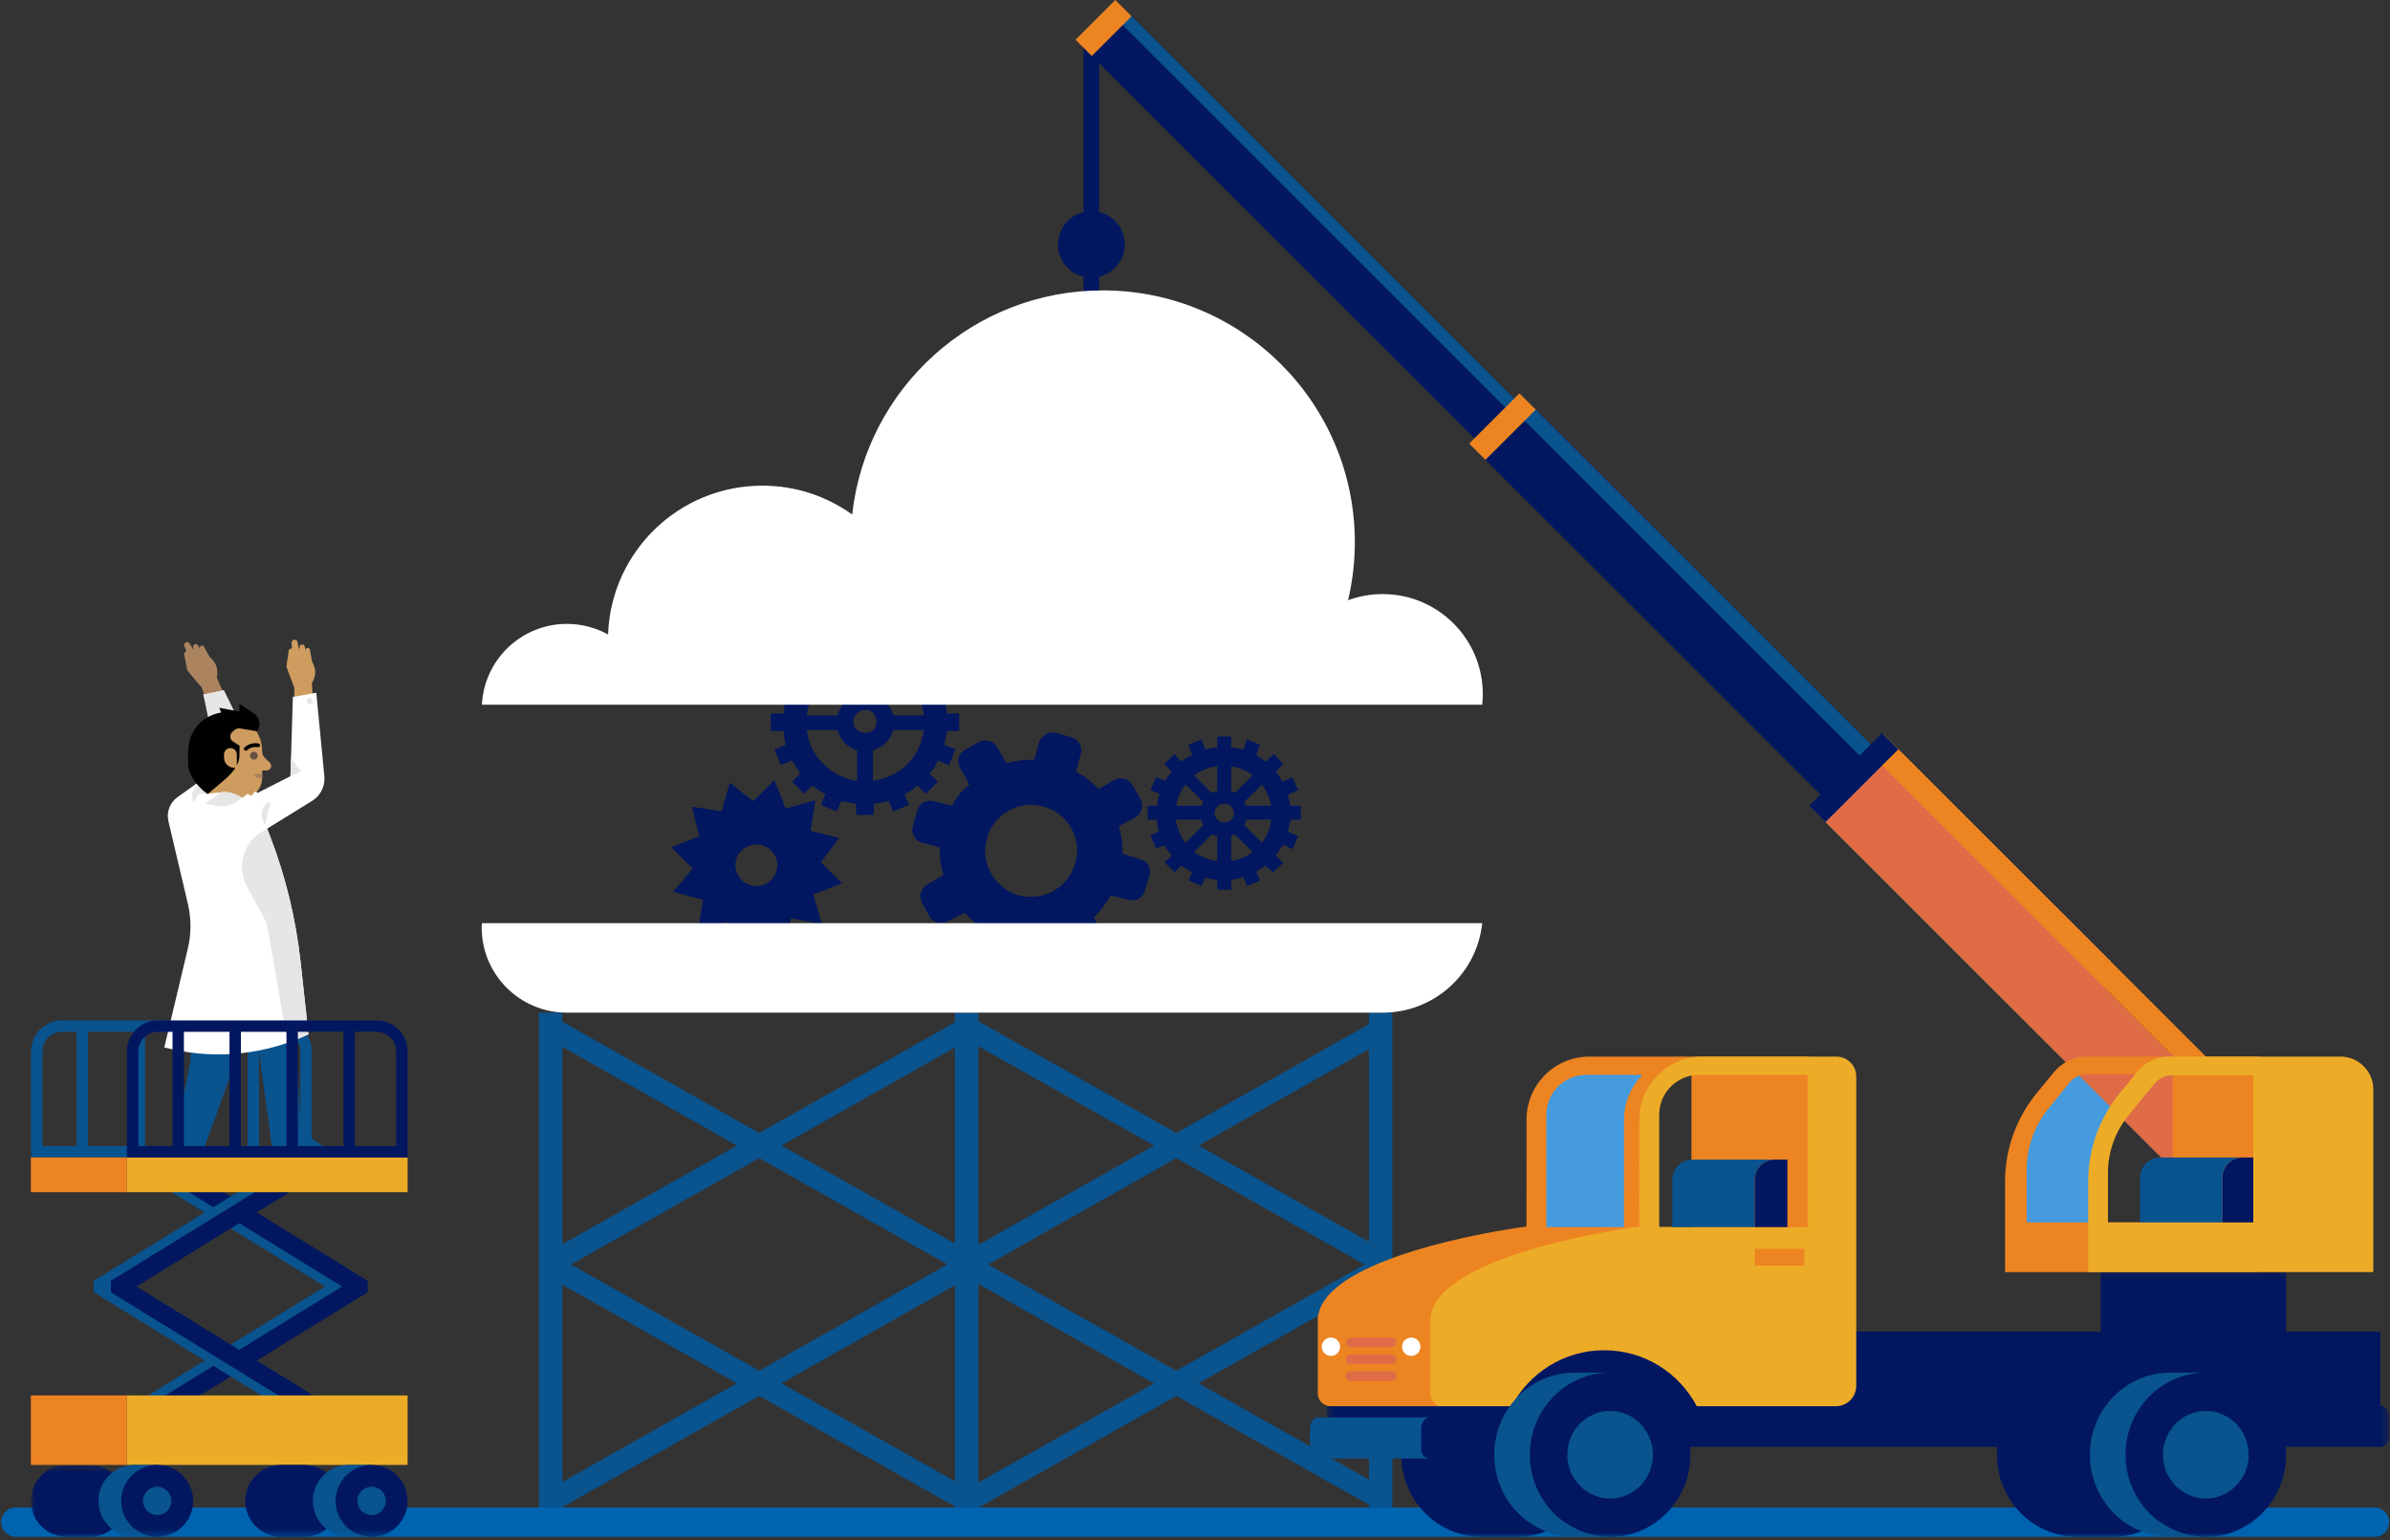 <?xml version="1.0" encoding="UTF-8"?>
<svg width="315px" height="203px" viewBox="0 0 315 203" version="1.1" xmlns="http://www.w3.org/2000/svg" xmlns:xlink="http://www.w3.org/1999/xlink">
    <rect x="0" y="0" width="315" height="203" fill="#333333" stroke="none"/>
    <!-- Generator: Sketch 50.2 (55047) - http://www.bohemiancoding.com/sketch -->
    <title>Artboard 1</title>
    <desc>Created with Sketch.</desc>
    <defs>
        <polygon id="path-1" points="0.912 0.524 13.4 0.524 13.4 10 0.912 10"></polygon>
        <polygon id="path-3" points="0.549 0.108 140.612 0.108 140.612 35 0.549 35"></polygon>
        <polygon id="path-5" points="0 202.568 314.75 202.568 314.75 0 0 0"></polygon>
    </defs>
    <g id="Kensho-6.11-Onboarding-New-Data" stroke="none" stroke-width="1" fill="none" fill-rule="evenodd">
        <g id="Datafeed_empty_P2" transform="translate(-370, -145)">
            <g id="Group" transform="translate(240, 126)">
                <g id="Artboard-1" transform="translate(130.151, 19)">
                    <path d="M39.431,151.062 L33.987,151.062 L33.987,136.005 L36.869,136.005 C38.283,136.005 39.431,137.154 39.431,138.566 L39.431,151.062 Z M26.476,151.062 L32.485,151.062 L32.485,136.005 L26.476,136.005 L26.476,151.062 Z M18.965,151.062 L24.973,151.062 L24.973,136.005 L18.965,136.005 L18.965,151.062 Z M11.454,151.062 L17.463,151.062 L17.463,136.005 L11.454,136.005 L11.454,151.062 Z M5.447,151.062 L5.447,138.566 C5.447,137.154 6.595,136.005 8.009,136.005 L9.952,136.005 L9.952,151.062 L5.447,151.062 Z M36.869,134.504 L8.009,134.504 C5.764,134.504 3.944,136.323 3.944,138.566 L3.944,152.563 L9.952,152.563 L11.454,152.563 L17.463,152.563 L18.965,152.563 L24.974,152.563 L26.476,152.563 L32.485,152.563 L33.987,152.563 L40.934,152.563 L40.934,138.566 C40.934,136.323 39.114,134.504 36.869,134.504 Z" id="Fill-1" fill="#09538F"></path>
                    <polygon id="Fill-3" fill="#09538F" points="32.021 178.559 46.287 169.575 32.108 160.503 30.256 161.92 42.692 169.575 30.256 177.228"></polygon>
                    <path d="M26.957,92.182 L26.447,90.639 C26.259,90.453 24.538,88.361 24.538,88.361 C24.538,88.361 24.318,87.312 24.23,86.792 L24.127,86.352 C24.082,86.159 24.178,85.96 24.357,85.875 L24.414,85.848 L24.142,85.166 C24.065,84.978 24.145,84.765 24.324,84.67 C24.497,84.579 24.709,84.629 24.825,84.786 L25.349,85.695 L25.318,85.366 C25.283,85.12 25.325,85.028 25.473,84.943 C25.64,84.847 25.853,84.902 25.951,85.068 L26.14,85.392 L26.511,86.023 C26.511,86.023 26.404,85.861 26.22,85.514 C26.036,85.167 26.522,84.884 26.746,85.268 C26.967,85.651 27.48,86.581 27.48,86.581 C28.387,87.411 28.622,88.092 28.425,89.305 L29.218,91.171 L29.076,91.443 L27.444,91.991 L26.957,92.182 Z" id="Fill-5" fill="#AB845F"></path>
                    <path d="M38.616,92.279 L38.647,90.654 C38.531,90.416 37.599,87.873 37.599,87.873 C37.599,87.873 37.74,86.81 37.83,86.291 L37.878,85.842 C37.899,85.644 38.056,85.488 38.254,85.467 L38.317,85.461 L38.285,84.727 C38.276,84.525 38.421,84.349 38.621,84.32 C38.814,84.291 38.999,84.408 39.056,84.594 L39.248,85.626 L39.329,85.305 C39.378,85.061 39.449,84.988 39.616,84.957 C39.805,84.921 39.988,85.045 40.025,85.233 L40.096,85.602 L40.237,86.32 C40.237,86.32 40.19,86.132 40.131,85.743 C40.072,85.355 40.626,85.249 40.708,85.685 C40.791,86.12 40.967,87.167 40.967,87.167 C41.547,88.25 41.543,88.97 40.955,90.05 L41.085,92.073 L40.862,92.283 L39.139,92.259 L38.616,92.279 Z" id="Fill-7" fill="#CE9C5F"></path>
                    <polygon id="Fill-9" fill="#09538F" points="38.35 129.326 39.518 149.076 44.105 152.243 35.848 152.243 33.013 131.576"></polygon>
                    <polygon id="Fill-11" fill="#09538F" points="25.423 137.409 22.671 151.576 26.674 151.576 31.511 138.159"></polygon>
                    <path d="M35.412,110.136 L33.855,106.105 L29.656,106.159 L33.285,102.732 C34.002,102.055 34.197,100.992 33.766,100.105 L29.343,90.993 L26.651,91.547 L29.422,100.646 L23.234,105.08 C22.234,105.796 21.766,107.043 22.047,108.239 L24.613,119.149 C25.067,121.081 25.065,123.092 24.606,125.023 L21.504,138.069 L22.505,138.296 C28.557,139.665 34.894,138.973 40.507,136.328 L39.468,126.813 C38.843,121.102 37.48,115.496 35.412,110.136" id="Fill-13" fill="#FFFFFF"></path>
                    <path d="M27.228,104.599 L25.955,104.708 L25.382,105.826 L25.283,105.54 C25.084,104.964 25.188,104.327 25.561,103.845 L26.09,103.159 L27.228,104.599 Z" id="Fill-15" fill="#E6E6E6"></path>
                    <polygon id="Fill-17" fill="#E6E6E6" points="29.342 90.993 31.344 95.035 27.591 96.076 26.65 91.547"></polygon>
                    <path d="M39.467,126.81 C38.844,121.1 37.481,115.495 35.412,110.136 L35.056,109.214 C32.074,110.529 30.86,114.114 32.432,116.967 L34.568,120.85 C34.864,121.386 35.068,121.967 35.172,122.57 L37.734,137.435 C38.673,137.111 39.602,136.754 40.507,136.328 L39.467,126.81 Z" id="Fill-19" fill="#E6E6E6"></path>
                    <path d="M312.813,202.568 L1.937,202.568 C0.867,202.568 0,201.702 0,200.633 C0,199.564 0.867,198.698 1.937,198.698 L312.813,198.698 C313.882,198.698 314.749,199.564 314.749,200.633 C314.749,201.702 313.882,202.568 312.813,202.568" id="Fill-21" fill="#0063B0"></path>
                    <path d="M148.088,32.218 C148.088,30.148 146.65,28.424 144.722,27.957 L144.722,4.997 L142.655,4.997 L142.655,27.957 C140.727,28.423 139.29,30.148 139.29,32.218 C139.29,34.288 140.727,36.013 142.655,36.479 L142.655,63.568 L144.722,63.568 L144.722,36.479 C146.65,36.012 148.088,34.288 148.088,32.218" id="Fill-23" fill="#021760"></path>
                    <path d="M31.384,177.922 L17.822,169.574 L31.384,161.227 L44.945,169.574 L31.384,177.922 Z M48.31,168.819 L33.679,159.813 L38.973,156.555 L37.288,154.249 L30.963,158.143 L25.058,154.506 L22.957,156.643 L27.961,159.601 L14.457,168.059 L13.616,170.33 L28.544,179.669 L20.465,184.642 L25.058,184.642 L30.837,181.085 L36.301,184.642 L42.301,184.642 L33.679,179.335 L48.31,170.33 L48.31,168.819 Z" id="Fill-25" fill="#021760"></path>
                    <polygon id="Fill-27" fill="#09538F" points="14.457 168.819 36.076 155.511 35.456 154.506 27.961 159.12 23.794 156.555 24.438 155.511 22.805 154.506 21.542 156.555 26.834 159.813 12.204 168.819 12.204 170.33 26.834 179.335 18.212 184.642 20.465 184.642 27.961 180.028 35.456 184.642 37.71 184.642 14.457 170.33"></polygon>
                    <g id="Group-31" transform="translate(3.002, 192.568)">
                        <mask id="mask-2" fill="white">
                            <use xlink:href="#path-1"></use>
                        </mask>
                        <g id="Clip-30"></g>
                        <path d="M8.658,0.524 L5.654,0.524 C3.036,0.524 0.912,2.646 0.912,5.262 C0.912,7.878 3.036,10 5.654,10 L8.658,10 C11.277,10 13.4,7.878 13.4,5.262 C13.4,2.646 11.277,0.524 8.658,0.524" id="Fill-29" fill="#021760" mask="url(#mask-2)"></path>
                    </g>
                    <path d="M157.818,182.335 L180.265,169.65 L180.265,195.02 L157.818,182.335 Z M130.088,166.665 L154.885,152.651 L179.682,166.665 L154.885,180.677 L130.088,166.665 Z M128.805,195.415 L128.805,169.255 L151.952,182.335 L128.805,195.415 Z M102.84,182.335 L125.707,169.413 L125.707,195.257 L102.84,182.335 Z M75.11,166.665 L99.907,152.651 L124.704,166.665 L99.907,180.677 L75.11,166.665 Z M73.967,195.336 L73.967,169.334 L96.974,182.335 L73.967,195.336 Z M96.974,150.994 L73.967,163.995 L73.967,137.993 L96.974,150.994 Z M125.707,138.072 L125.707,163.916 L102.84,150.994 L125.707,138.072 Z M151.952,150.994 L128.805,164.074 L128.805,137.914 L151.952,150.994 Z M180.265,138.309 L180.265,163.679 L157.818,150.994 L180.265,138.309 Z M180.265,133.478 L180.265,134.994 L154.885,149.336 L128.862,134.631 L128.805,134.728 L128.805,133.478 L125.707,133.478 L125.707,134.757 L99.907,149.336 L73.967,134.678 L73.967,133.478 L70.868,133.478 L70.868,198.698 L73.967,198.698 L73.967,198.651 L99.907,183.993 L125.707,198.572 L125.707,198.698 L128.805,198.698 L128.805,198.601 L128.862,198.698 L154.885,183.993 L180.265,198.335 L180.265,198.698 L183.365,198.698 L183.365,133.478 L180.265,133.478 Z" id="Fill-32" fill="#09538F"></path>
                    <path d="M126.266,96.356 L126.266,94.048 L124.676,94.048 C124.552,93.439 124.432,92.698 124.306,92.094 L125.778,91.484 L124.92,89.3 L123.33,90.028 C123.085,89.419 122.717,88.934 122.228,88.325 L123.454,87.111 L121.864,85.531 L120.642,86.749 C120.149,86.383 119.541,86.017 119.052,85.774 L119.661,84.066 L117.582,83.214 L116.973,84.914 C116.36,84.671 115.628,84.552 115.014,84.552 L115.014,82.729 L112.683,82.729 L112.683,84.552 C112.07,84.552 111.457,84.671 110.849,84.914 L110.235,83.214 L108.037,84.066 L108.77,85.774 C108.157,86.017 107.668,86.383 107.18,86.749 L105.833,85.531 L104.244,87.111 L105.47,88.325 C105.101,88.934 104.732,89.419 104.368,89.905 L102.777,89.3 L101.92,91.365 L103.51,92.094 C103.266,92.698 103.146,93.439 103.146,94.048 L101.431,94.048 L101.431,96.356 L103.146,96.356 C103.146,96.961 103.266,97.57 103.391,98.179 L101.92,98.784 L102.777,100.849 L104.244,100.244 C104.612,100.849 104.98,101.466 105.345,101.956 L104.244,103.046 L105.833,104.626 L106.936,103.532 C107.548,104.017 108.037,104.383 108.646,104.626 L108.037,106.083 L110.115,106.934 L110.725,105.597 C111.337,105.721 112.07,105.84 112.683,105.963 L112.683,107.42 L115.014,107.42 L115.014,105.963 C115.748,105.84 116.36,105.721 116.973,105.597 L117.582,106.934 L119.661,106.083 L119.052,104.75 C119.661,104.383 120.273,104.017 120.762,103.532 L121.864,104.626 L123.454,103.046 L122.352,101.956 C122.841,101.466 123.21,100.849 123.454,100.244 L124.92,100.849 L125.778,98.784 L124.306,98.179 C124.432,97.57 124.552,96.961 124.676,96.356 L126.266,96.356 Z M108.401,89.785 C109.627,88.571 111.213,87.72 112.803,87.596 L112.803,91.608 C111.581,91.97 110.605,92.945 110.235,94.291 L106.202,94.291 C106.322,92.579 107.18,90.999 108.401,89.785 Z M112.803,102.927 C111.213,102.684 109.627,101.956 108.401,100.73 C107.18,99.512 106.322,97.936 106.202,96.232 L110.235,96.232 C110.605,97.57 111.581,98.541 112.803,98.907 L112.803,102.927 Z M112.315,95.143 C112.315,94.291 113.06,93.563 113.917,93.563 C114.77,93.563 115.382,94.291 115.382,95.143 C115.382,95.99 114.77,96.599 113.917,96.599 C113.06,96.599 112.315,95.99 112.315,95.143 Z M119.417,100.73 C118.195,101.956 116.604,102.684 114.894,102.927 L114.894,98.907 C115.503,98.664 116.116,98.421 116.604,97.936 C117.093,97.451 117.338,96.841 117.582,96.232 L121.619,96.232 C121.375,97.936 120.642,99.512 119.417,100.73 Z M117.582,94.291 C117.217,92.945 116.24,91.97 114.894,91.608 L114.894,87.596 C116.604,87.72 118.195,88.571 119.417,89.785 C120.642,90.999 121.375,92.579 121.619,94.291 L117.582,94.291 Z" id="Fill-34" fill="#021760"></path>
                    <path d="M110.849,116.423 L108.036,113.629 L110.48,110.469 L106.691,109.498 L107.304,105.478 L103.391,106.573 L101.92,102.804 L99.108,105.598 L96.044,103.17 L94.942,106.935 L91.029,106.326 L92.007,110.227 L88.338,111.683 L91.149,114.477 L88.582,117.526 L92.495,118.62 L91.887,122.508 L95.676,121.533 L97.142,125.302 L99.965,122.385 L103.146,124.936 L104.123,121.048 L108.157,121.776 L107.06,117.892 L110.849,116.423 Z M99.597,116.785 C97.998,116.785 96.776,115.571 96.776,113.991 C96.776,112.535 97.998,111.321 99.597,111.321 C101.068,111.321 102.289,112.535 102.289,113.991 C102.289,115.571 101.068,116.785 99.597,116.785 Z" id="Fill-36" fill="#021760"></path>
                    <path d="M150.131,113.263 L147.808,112.535 C147.808,111.321 147.684,110.103 147.315,108.881 L149.394,107.787 C150.375,107.301 150.62,106.207 150.131,105.236 L149.149,103.533 C148.661,102.685 147.564,102.319 146.706,102.804 L144.627,104.018 C143.77,103.047 142.792,102.319 141.683,101.71 L142.292,99.393 C142.548,98.422 142.048,97.451 141.07,97.204 L139.115,96.599 C138.135,96.357 137.157,96.962 136.793,97.813 L136.18,100.121 C134.958,100.121 133.732,100.245 132.511,100.607 L131.289,98.542 C130.921,97.694 129.699,97.328 128.841,97.813 L127.119,98.784 C126.141,99.27 125.897,100.365 126.385,101.216 L127.62,103.413 C126.63,104.141 125.897,105.113 125.288,106.207 L122.966,105.598 C121.984,105.355 121.006,105.841 120.762,106.816 L120.149,108.881 C119.905,109.741 120.394,110.831 121.375,111.078 L123.698,111.683 C123.698,112.897 123.818,114.115 124.188,115.328 L122.108,116.542 C121.251,117.028 120.887,118.135 121.375,118.982 L122.352,120.805 C122.84,121.657 123.942,121.899 124.796,121.414 L126.999,120.319 C127.744,121.171 128.721,121.899 129.823,122.508 L129.211,124.817 C128.966,125.796 129.455,126.771 130.432,127.133 L132.39,127.618 C133.368,127.861 134.346,127.376 134.714,126.405 L135.322,124.084 C136.548,124.084 137.769,123.965 138.991,123.598 L140.213,125.796 C140.706,126.647 141.804,126.89 142.668,126.405 L144.384,125.421 C145.36,124.936 145.605,123.842 145.116,122.994 L144.014,120.929 C144.872,120.076 145.605,119.106 146.217,118.011 L148.541,118.62 C149.518,118.863 150.495,118.377 150.74,117.394 L151.353,115.452 C151.597,114.477 151.109,113.506 150.131,113.263 M134.1,118.011 C130.921,117.028 128.966,113.749 129.943,110.47 C130.801,107.301 134.225,105.355 137.401,106.326 C140.582,107.178 142.548,110.589 141.559,113.749 C140.706,117.028 137.281,118.863 134.1,118.011" id="Fill-38" fill="#021760"></path>
                    <path d="M171.292,108.029 L171.292,106.206 L169.951,106.206 C169.826,105.721 169.702,105.235 169.582,104.75 L170.928,104.141 L170.195,102.442 L168.849,103.047 C168.604,102.561 168.361,102.075 167.991,101.709 L168.969,100.73 L167.747,99.393 L166.645,100.364 C166.281,100.121 165.793,99.759 165.424,99.512 L165.913,98.179 L164.202,97.451 L163.714,98.784 C163.222,98.664 162.612,98.541 162.124,98.541 L162.124,97.085 L160.289,97.085 L160.289,98.541 C159.801,98.541 159.187,98.664 158.699,98.784 L158.211,97.451 L156.488,98.179 L156.977,99.512 C156.488,99.759 155.999,100.002 155.511,100.364 L154.654,99.393 L153.307,100.73 L154.289,101.709 C153.92,102.075 153.676,102.561 153.432,102.927 L152.21,102.442 L151.472,104.141 L152.698,104.626 C152.454,105.112 152.454,105.721 152.33,106.206 L151.109,106.206 L151.109,106.815 L151.109,108.029 L152.33,108.029 C152.33,108.638 152.454,109.123 152.574,109.617 L151.472,110.103 L152.21,111.806 L153.307,111.44 C153.552,111.925 153.92,112.292 154.289,112.777 L153.307,113.629 L154.654,114.962 L155.511,114.114 C155.999,114.357 156.488,114.719 156.977,114.962 L156.488,116.056 L158.211,116.784 L158.699,115.694 C159.187,115.814 159.677,115.937 160.289,115.937 L160.289,117.27 L162.124,117.27 L162.124,115.937 C162.612,115.937 163.222,115.814 163.714,115.571 L164.202,116.784 L165.913,116.056 L165.424,114.842 C165.913,114.6 166.281,114.357 166.645,114.114 L167.623,114.962 L168.969,113.748 L167.991,112.777 C168.361,112.292 168.604,111.806 168.969,111.321 L170.195,111.925 L170.928,110.226 L169.582,109.617 C169.702,109.123 169.826,108.638 169.951,108.029 L171.292,108.029 Z M166.157,103.413 C166.769,104.264 167.259,105.235 167.379,106.206 L164.078,106.206 C163.958,106.083 163.958,105.84 163.834,105.721 L166.157,103.413 Z M164.935,102.199 L162.612,104.507 C162.488,104.507 162.368,104.383 162.124,104.264 L162.124,100.973 C163.222,101.216 164.202,101.59 164.935,102.199 Z M162.124,108.029 C161.635,108.514 160.778,108.514 160.289,108.029 C159.801,107.544 159.801,106.815 160.289,106.325 C160.778,105.84 161.635,105.84 162.124,106.325 C162.612,106.815 162.612,107.544 162.124,108.029 Z M160.289,100.973 L160.289,104.264 C160.045,104.383 159.801,104.383 159.556,104.507 L157.233,102.199 C158.087,101.59 159.187,101.092 160.289,100.973 Z M156.119,103.413 L158.455,105.721 C158.331,105.84 158.211,106.083 158.211,106.206 L154.898,106.206 C155.022,105.235 155.386,104.264 156.119,103.413 Z M156.119,111.078 C155.386,110.226 155.022,109.123 154.778,108.029 L158.087,108.029 C158.211,108.272 158.331,108.514 158.455,108.757 L156.119,111.078 Z M157.233,112.292 L159.556,109.983 C159.801,110.103 160.045,110.103 160.289,110.226 L160.289,113.505 C159.187,113.386 158.087,112.896 157.233,112.292 Z M162.124,113.505 L162.124,110.103 C162.368,110.103 162.488,109.983 162.612,109.983 L164.935,112.292 C164.202,112.896 163.222,113.262 162.124,113.505 Z M166.157,111.078 L163.834,108.757 C163.958,108.514 164.078,108.272 164.078,108.029 L167.379,108.029 C167.259,109.123 166.891,110.226 166.157,111.078 Z" id="Fill-40" fill="#021760"></path>
                    <path d="M63.334,122.255 C63.334,128.453 68.362,133.477 74.565,133.477 L182.083,133.477 C188.901,133.477 194.511,128.31 195.206,121.681 L63.363,121.681 C63.353,121.872 63.334,122.061 63.334,122.255" id="Fill-42" fill="#FFFFFF"></path>
                    <path d="M182.083,78.305 C180.48,78.305 178.944,78.591 177.523,79.114 C178.101,76.661 178.416,74.107 178.416,71.478 C178.416,53.142 163.54,38.277 145.189,38.277 C128.076,38.277 113.991,51.204 112.167,67.818 C108.83,65.426 104.743,64.014 100.323,64.014 C89.325,64.014 80.371,72.734 79.992,83.632 C78.383,82.742 76.534,82.235 74.565,82.235 C68.556,82.235 63.663,86.953 63.363,92.883 L195.207,92.883 C195.255,92.426 195.281,91.962 195.281,91.492 C195.281,84.209 189.372,78.305 182.083,78.305" id="Fill-44" fill="#FFFFFF"></path>
                    <polygon id="Fill-46" fill="#459BDD" points="275.966 162.313 275.966 151.917 283.009 140.434 272.873 140.434 266.482 149.799 266.482 162.313"></polygon>
                    <polygon id="Fill-48" fill="#021760" points="205.458 58.57 200.215 63.809 143.535 7.174 148.778 1.935"></polygon>
                    <polygon id="Fill-50" fill="#09538F" points="205.458 58.57 204.294 59.732 147.663 3.146 148.827 1.984"></polygon>
                    <polygon id="Fill-52" fill="#ED8422" points="148.987 2.144 143.744 7.383 141.599 5.239 146.841 0"></polygon>
                    <polygon id="Fill-54" fill="#021760" points="251.908 103.603 245.283 110.222 195.632 60.61 196.128 57.246 199.452 53.892 202.256 53.991"></polygon>
                    <polygon id="Fill-56" fill="#09538F" points="251.908 103.603 250.439 105.072 198.641 53.316 202.256 53.991"></polygon>
                    <polygon id="Fill-58" fill="#ED8422" points="202.257 53.991 195.632 60.61 193.487 58.467 200.111 51.847"></polygon>
                    <polygon id="Fill-60" fill="#DF6C47" points="277.241 130.19 278.072 126.757 248.035 96.743 238.419 106.351 268.457 136.365 295.717 163.604 303.199 156.128"></polygon>
                    <polygon id="Fill-62" fill="#ED8422" points="293.31 146.247 245.901 98.875 248.034 96.744 295.408 144.08"></polygon>
                    <polygon id="Fill-64" fill="#021760" points="250.05 98.758 240.435 108.366 238.29 106.222 247.905 96.614"></polygon>
                    <path d="M286.215,161.126 L266.955,161.126 L266.955,154.218 C266.955,151.274 267.967,148.419 269.821,146.13 L272.586,142.717 C273.165,142.002 274.037,141.586 274.957,141.586 L286.215,141.586 L286.215,161.126 Z M270.556,141.319 L268.278,144.097 C265.584,147.38 264.113,151.494 264.113,155.739 L264.113,167.676 L297.486,167.676 L297.486,139.269 L274.889,139.269 C273.209,139.269 271.62,140.022 270.556,141.319 Z" id="Fill-66" fill="#ED8422"></path>
                    <path d="M295.408,152.569 L284.552,152.569 C283.092,152.569 281.909,153.751 281.909,155.209 L281.909,161.463 L292.766,161.463 L292.766,155.209 C292.766,153.751 293.949,152.569 295.408,152.569" id="Fill-68" fill="#09538F"></path>
                    <path d="M295.408,152.569 C293.949,152.569 292.766,153.751 292.766,155.209 L292.766,161.463 L297.07,161.463 L297.07,152.569 L295.408,152.569 Z" id="Fill-70" fill="#021760"></path>
                    <path d="M209.606,140.434 L217.707,140.434 L217.707,163.402 L202.563,163.402 L202.563,147.472 C202.563,143.585 205.716,140.434 209.606,140.434" id="Fill-72" fill="#459BDD"></path>
                    <g id="Group-76" transform="translate(174.138, 167.568)">
                        <mask id="mask-4" fill="white">
                            <use xlink:href="#path-3"></use>
                        </mask>
                        <g id="Clip-75"></g>
                        <path d="M139.518,17.727 L139.438,17.727 L139.438,7.952 L127.016,7.952 L127.016,0.108 L102.576,0.108 L102.576,7.952 L0.549,7.952 L0.549,20.985 L10.86,20.985 C10.554,21.996 10.389,23.069 10.389,24.182 C10.389,30.034 14.938,34.789 20.615,34.982 L20.615,34.992 L20.82,34.992 C20.871,34.993 20.92,35 20.971,35 C21.022,35 21.071,34.993 21.121,34.992 L25.514,34.992 C25.565,34.993 25.614,35 25.665,35 C27.952,35 30.064,34.25 31.795,32.989 C33.526,34.25 35.637,35 37.924,35 C43.769,35 48.506,30.157 48.506,24.182 C48.506,23.829 48.487,23.48 48.455,23.136 L88.951,23.136 C88.919,23.48 88.9,23.829 88.9,24.182 C88.9,30.034 93.447,34.789 99.126,34.982 L99.126,34.992 L99.33,34.992 C99.381,34.993 99.43,35 99.481,35 C99.531,35 99.581,34.993 99.631,34.992 L104.025,34.992 C104.075,34.993 104.125,35 104.176,35 C106.463,35 108.574,34.25 110.305,32.989 C112.036,34.25 114.147,35 116.435,35 C122.278,35 127.016,30.157 127.016,24.182 C127.016,23.829 126.996,23.48 126.964,23.136 L139.518,23.136 C140.064,23.136 140.612,22.595 140.612,22.055 L140.612,19.35 C140.612,18.268 140.064,17.727 139.518,17.727" id="Fill-74" fill="#021760" mask="url(#mask-4)"></path>
                    </g>
                    <polygon id="Fill-77" fill="#ED8422" points="241.562 141.269 222.782 140.434 222.782 163.401 241.562 163.401"></polygon>
                    <path d="M203.663,161.741 L203.663,146.93 C203.664,144.026 206.021,141.672 208.928,141.672 L216.346,141.672 C214.835,143.171 213.897,145.247 213.896,147.543 L213.887,161.741 L203.663,161.741 Z M221.764,141.673 L238.264,141.673 L238.264,139.269 L230.178,139.269 L222.181,139.269 L209.334,139.269 C204.761,139.269 201.053,142.972 201.05,147.543 L201.041,161.673 C196.849,162.196 174.847,165.766 173.589,173.37 L173.528,173.37 L173.528,183.65 C173.528,184.593 174.293,185.357 175.236,185.357 L189.475,185.357 L189.475,175.117 L222.782,175.117 L222.782,161.741 L216.509,161.741 L216.509,146.93 C216.51,144.029 218.862,141.679 221.764,141.673 Z" id="Fill-79" fill="#ED8422"></path>
                    <path d="M238.093,161.741 L218.53,161.741 L218.53,146.93 C218.53,144.027 220.886,141.673 223.791,141.673 L238.093,141.673 L238.093,161.741 Z M224.203,139.269 C219.628,139.269 215.92,142.972 215.917,147.543 L215.908,161.673 C211.593,162.211 188.395,165.979 188.395,174.053 L188.395,183.742 C188.395,184.819 189.474,185.357 189.474,185.357 L199.075,185.357 C201.38,180.97 205.977,177.974 211.28,177.974 C216.582,177.974 221.18,180.97 223.486,185.357 L241.804,185.357 C243.293,185.357 244.501,184.15 244.501,182.661 L244.501,141.884 C244.501,140.44 243.329,139.269 241.884,139.269 L224.203,139.269 Z" id="Fill-81" fill="#EDAC28"></path>
                    <path d="M183.245,177.573 L177.866,177.573 C177.514,177.573 177.23,177.288 177.23,176.938 C177.23,176.587 177.514,176.302 177.866,176.302 L183.245,176.302 C183.596,176.302 183.88,176.587 183.88,176.938 C183.88,177.288 183.596,177.573 183.245,177.573" id="Fill-83" fill="#DF6C47"></path>
                    <path d="M183.245,179.805 L177.866,179.805 C177.514,179.805 177.23,179.52 177.23,179.17 C177.23,178.819 177.514,178.534 177.866,178.534 L183.245,178.534 C183.596,178.534 183.88,178.819 183.88,179.17 C183.88,179.52 183.596,179.805 183.245,179.805" id="Fill-85" fill="#DF6C47"></path>
                    <path d="M183.245,182.037 L177.866,182.037 C177.514,182.037 177.23,181.752 177.23,181.402 C177.23,181.051 177.514,180.766 177.866,180.766 L183.245,180.766 C183.596,180.766 183.88,181.051 183.88,181.402 C183.88,181.752 183.596,182.037 183.245,182.037" id="Fill-87" fill="#DF6C47"></path>
                    <path d="M176.471,177.512 C176.471,178.18 175.929,178.721 175.261,178.721 C174.593,178.721 174.051,178.18 174.051,177.512 C174.051,176.844 174.593,176.303 175.261,176.303 C175.929,176.303 176.471,176.844 176.471,177.512" id="Fill-89" fill="#FFFFFF"></path>
                    <path d="M187.059,177.512 C187.059,178.18 186.517,178.721 185.85,178.721 C185.181,178.721 184.64,178.18 184.64,177.512 C184.64,176.844 185.181,176.303 185.85,176.303 C186.517,176.303 187.059,176.844 187.059,177.512" id="Fill-91" fill="#FFFFFF"></path>
                    <path d="M201.482,191.75 C201.482,185.774 206.218,180.93 212.063,180.93 L207.367,180.93 C201.524,180.93 196.787,185.774 196.787,191.75 C196.787,197.602 201.335,202.357 207.013,202.549 L207.013,202.56 L207.217,202.56 C207.268,202.561 207.317,202.567 207.367,202.567 C207.418,202.567 207.467,202.561 207.518,202.56 L211.911,202.56 C206.138,202.476 201.482,197.673 201.482,191.75" id="Fill-93" fill="#09538F"></path>
                    <path d="M206.419,191.75 C206.419,188.561 208.946,185.978 212.063,185.978 C215.179,185.978 217.706,188.561 217.706,191.75 C217.706,194.936 215.179,197.52 212.063,197.52 C208.946,197.52 206.419,194.936 206.419,191.75" id="Fill-95" fill="#09538F"></path>
                    <path d="M187.165,191.159 L187.165,188.454 C187.165,187.373 187.711,186.832 188.259,186.832 L173.587,186.832 C173.04,186.832 172.493,187.373 172.493,188.454 L172.493,191.159 C172.493,191.7 173.04,192.241 173.587,192.241 L188.259,192.241 C187.711,192.241 187.165,191.7 187.165,191.159" id="Fill-97" fill="#09538F"></path>
                    <path d="M279.992,191.75 C279.992,185.774 284.728,180.93 290.573,180.93 L285.877,180.93 C280.034,180.93 275.297,185.774 275.297,191.75 C275.297,197.602 279.844,202.357 285.522,202.549 L285.522,202.56 L285.727,202.56 C285.777,202.561 285.827,202.567 285.877,202.567 C285.928,202.567 285.977,202.561 286.028,202.56 L290.421,202.56 C284.648,202.476 279.992,197.673 279.992,191.75" id="Fill-99" fill="#09538F"></path>
                    <path d="M284.929,191.75 C284.929,188.561 287.456,185.978 290.573,185.978 C293.69,185.978 296.217,188.561 296.217,191.75 C296.217,194.936 293.69,197.52 290.573,197.52 C287.456,197.52 284.929,194.936 284.929,191.75" id="Fill-101" fill="#09538F"></path>
                    <mask id="mask-6" fill="white">
                        <use xlink:href="#path-5"></use>
                    </mask>
                    <g id="Clip-104"></g>
                    <polygon id="Fill-103" fill="#ED8422" mask="url(#mask-6)" points="231.123 166.822 237.645 166.822 237.645 164.607 231.123 164.607"></polygon>
                    <path d="M233.765,152.846 L222.908,152.846 C221.45,152.846 220.267,154.028 220.267,155.486 L220.267,161.74 L231.123,161.74 L231.123,155.486 C231.123,154.028 232.306,152.846 233.765,152.846" id="Fill-105" fill="#09538F" mask="url(#mask-6)"></path>
                    <path d="M233.765,152.846 C232.306,152.846 231.123,154.028 231.123,155.486 L231.123,161.74 L235.428,161.74 L235.428,152.846 L233.765,152.846 Z" id="Fill-106" fill="#021760" mask="url(#mask-6)"></path>
                    <path d="M296.83,161.126 L277.672,161.126 L277.672,154.616 C277.672,151.851 278.628,149.17 280.378,147.028 L283.782,142.858 C284.362,142.149 285.229,141.738 286.146,141.738 L296.83,141.738 L296.83,161.126 Z M281.618,141.189 L279.233,144.097 C276.54,147.38 275.068,151.494 275.068,155.739 L275.068,167.676 L312.653,167.676 L312.653,143.601 C312.653,141.209 310.713,139.269 308.318,139.269 L285.675,139.269 C284.104,139.269 282.614,139.974 281.618,141.189 Z" id="Fill-107" fill="#EDAC28" mask="url(#mask-6)"></path>
                    <polygon id="Fill-108" fill="#EDAC28" mask="url(#mask-6)" points="16.578 193.092 53.568 193.092 53.568 183.931 16.578 183.931"></polygon>
                    <polygon id="Fill-109" fill="#ED8422" mask="url(#mask-6)" points="3.915 193.092 16.578 193.092 16.578 183.931 3.915 183.931"></polygon>
                    <polygon id="Fill-110" fill="#EDAC28" mask="url(#mask-6)" points="16.578 157.144 53.568 157.144 53.568 152.563 16.578 152.563"></polygon>
                    <polygon id="Fill-111" fill="#ED8422" mask="url(#mask-6)" points="3.915 157.144 16.578 157.144 16.578 152.563 3.915 152.563"></polygon>
                    <path d="M22.306,197.83 C22.306,196.353 21.629,195.034 20.568,194.165 L20.568,193.092 L17.564,193.092 C14.946,193.092 12.822,195.213 12.822,197.83 C12.822,200.447 14.946,202.568 17.564,202.568 L20.568,202.568 L20.568,201.495 C21.629,200.626 22.306,199.307 22.306,197.83" id="Fill-112" fill="#09538F" mask="url(#mask-6)"></path>
                    <path d="M25.31,197.83 C25.31,195.213 23.187,193.092 20.568,193.092 C17.95,193.092 15.826,195.213 15.826,197.83 C15.826,200.447 17.95,202.568 20.568,202.568 C23.187,202.568 25.31,200.447 25.31,197.83" id="Fill-113" fill="#021760" mask="url(#mask-6)"></path>
                    <path d="M22.439,197.83 C22.439,196.798 21.601,195.961 20.569,195.961 C19.535,195.961 18.698,196.798 18.698,197.83 C18.698,198.863 19.535,199.699 20.569,199.699 C21.601,199.699 22.439,198.863 22.439,197.83" id="Fill-114" fill="#09538F" mask="url(#mask-6)"></path>
                    <path d="M44.66,197.83 C44.66,195.214 42.537,193.092 39.918,193.092 L36.914,193.092 C34.296,193.092 32.172,195.214 32.172,197.83 C32.172,200.447 34.296,202.568 36.914,202.568 L39.918,202.568 C42.537,202.568 44.66,200.447 44.66,197.83" id="Fill-115" fill="#021760" mask="url(#mask-6)"></path>
                    <path d="M50.563,197.83 C50.563,196.353 49.887,195.034 48.826,194.165 L48.826,193.092 L45.822,193.092 C43.204,193.092 41.08,195.213 41.08,197.83 C41.08,200.447 43.204,202.568 45.822,202.568 L48.826,202.568 L48.826,201.495 C49.887,200.626 50.563,199.307 50.563,197.83" id="Fill-116" fill="#09538F" mask="url(#mask-6)"></path>
                    <path d="M53.567,197.83 C53.567,195.213 51.445,193.092 48.825,193.092 C46.207,193.092 44.084,195.213 44.084,197.83 C44.084,200.447 46.207,202.568 48.825,202.568 C51.445,202.568 53.567,200.447 53.567,197.83" id="Fill-117" fill="#021760" mask="url(#mask-6)"></path>
                    <path d="M50.697,197.83 C50.697,196.798 49.859,195.961 48.825,195.961 C47.793,195.961 46.955,196.798 46.955,197.83 C46.955,198.863 47.793,199.699 48.825,199.699 C49.859,199.699 50.697,198.863 50.697,197.83" id="Fill-118" fill="#09538F" mask="url(#mask-6)"></path>
                    <path d="M52.066,151.062 L46.62,151.062 L46.62,136.005 L49.502,136.005 C50.916,136.005 52.066,137.154 52.066,138.566 L52.066,151.062 Z M39.109,151.062 L45.118,151.062 L45.118,136.005 L39.109,136.005 L39.109,151.062 Z M31.599,151.062 L37.607,151.062 L37.607,136.005 L31.599,136.005 L31.599,151.062 Z M24.088,151.062 L30.097,151.062 L30.097,136.005 L24.088,136.005 L24.088,151.062 Z M18.081,151.062 L18.081,138.566 C18.081,137.154 19.229,136.005 20.643,136.005 L22.586,136.005 L22.586,151.062 L18.081,151.062 Z M49.502,134.504 L20.643,134.504 C18.398,134.504 16.578,136.323 16.578,138.566 L16.578,152.563 L22.586,152.563 L24.088,152.563 L30.097,152.563 L31.599,152.563 L37.607,152.563 L39.109,152.563 L45.118,152.563 L46.62,152.563 L53.567,152.563 L53.567,138.566 C53.567,136.323 51.748,134.504 49.502,134.504 Z" id="Fill-119" fill="#021760" mask="url(#mask-6)"></path>
                    <path d="M35.405,100.525 L34.774,99.915 C34.537,99.685 34.404,99.369 34.404,99.039 L34.404,98.995 C34.404,96.645 32.696,94.536 30.356,94.299 C27.67,94.028 25.383,96.151 25.383,98.783 L25.383,100.885 C25.383,103.364 27.414,105.392 29.894,105.392 L31.482,105.392 C33.089,105.392 34.404,104.078 34.404,102.473 L34.404,101.555 L34.988,101.555 C35.527,101.555 35.792,100.9 35.405,100.525" id="Fill-120" fill="#CE9C5F" mask="url(#mask-6)"></path>
                    <path d="M32.8,99.607 C32.8,99.891 33.03,100.121 33.315,100.121 C33.599,100.121 33.83,99.891 33.83,99.607 C33.83,99.323 33.599,99.093 33.315,99.093 C33.03,99.093 32.8,99.323 32.8,99.607" id="Fill-121" fill="#665042" mask="url(#mask-6)"></path>
                    <path d="M32.408,105.451 L31.104,104.817 C30.443,104.496 29.707,104.365 28.976,104.438 L26.341,104.701 L26.278,106.795 L31.345,106.795 L32.408,105.451 Z" id="Fill-122" fill="#FFFFFF" mask="url(#mask-6)"></path>
                    <path d="M33.345,94.073 L31.407,92.763 L31.407,93.795 L28.749,93.295 L28.999,93.92 C28.999,93.92 24.63,94.409 24.63,99.436 L24.651,100.68 C24.677,102.204 25.862,103.645 27.078,104.565 L27.216,104.67 L29.457,102.769 C29.976,102.329 30.503,101.796 30.879,101.201 L30.712,101.201 C29.973,101.201 29.374,100.602 29.374,99.864 L29.374,99.451 C29.374,98.985 29.752,98.607 30.219,98.607 C30.685,98.607 31.063,98.985 31.063,99.451 L31.063,100.885 C31.267,100.49 31.399,100.073 31.407,99.638 L31.433,98.298 L30.444,97.661 C30.104,97.312 30.134,96.747 30.509,96.436 L30.801,96.194 C30.987,96.04 31.231,95.974 31.471,96.013 L33.721,96.388 L33.77,96.319 C34.277,95.583 34.087,94.574 33.345,94.073" id="Fill-123" fill="#000000" mask="url(#mask-6)"></path>
                    <path d="M32.243,98.949 C32.175,98.949 32.106,98.921 32.057,98.866 C31.965,98.763 31.973,98.605 32.076,98.513 C32.571,98.069 33.257,97.874 33.912,97.995 C34.049,98.02 34.139,98.151 34.114,98.286 C34.088,98.422 33.954,98.506 33.822,98.488 C33.314,98.394 32.791,98.544 32.41,98.885 C32.362,98.928 32.303,98.949 32.243,98.949" id="Fill-124" fill="#000000" mask="url(#mask-6)"></path>
                    <path d="M34.409,101.991 L33.255,101.991 C33.255,101.991 33.472,102.562 33.927,102.562 C34.38,102.562 34.404,102.555 34.404,102.555 L34.409,101.991 Z" id="Fill-125" fill="#AB845F" mask="url(#mask-6)"></path>
                    <path d="M32.095,105.326 L30.195,106.079 C29.719,106.268 29.202,106.326 28.696,106.245 L26.841,105.951 L28.976,104.438 C28.976,104.438 29.968,103.993 32.095,105.326" id="Fill-126" fill="#E6E6E6" mask="url(#mask-6)"></path>
                    <path d="M42.599,102.32 L41.537,91.309 L38.448,91.863 L38.132,102.307 L33.798,104.512 L33.518,104.311 L32.94,104.904 L32.471,104.639 L30.781,105.904 L30.861,106.006 L29.421,106.737 L33.698,110.061 L40.987,105.564 C42.099,104.878 42.724,103.62 42.599,102.32" id="Fill-127" fill="#FFFFFF" mask="url(#mask-6)"></path>
                    <polygon id="Fill-128" fill="#E6E6E6" mask="url(#mask-6)" points="38.132 102.307 39.518 101.66 38.184 99.952"></polygon>
                    <path d="M41.061,92.389 C41.061,92.607 40.884,92.785 40.664,92.785 C40.446,92.785 40.268,92.607 40.268,92.389 C40.268,92.17 40.446,91.993 40.664,91.993 C40.884,91.993 41.061,92.17 41.061,92.389" id="Fill-129" fill="#E6E6E6" mask="url(#mask-6)"></path>
                    <path d="M34.764,108.784 L35.515,105.659 C35.515,105.659 33.43,106.326 34.764,108.784" id="Fill-130" fill="#E6E6E6" mask="url(#mask-6)"></path>
                </g>
            </g>
        </g>
    </g>
</svg>